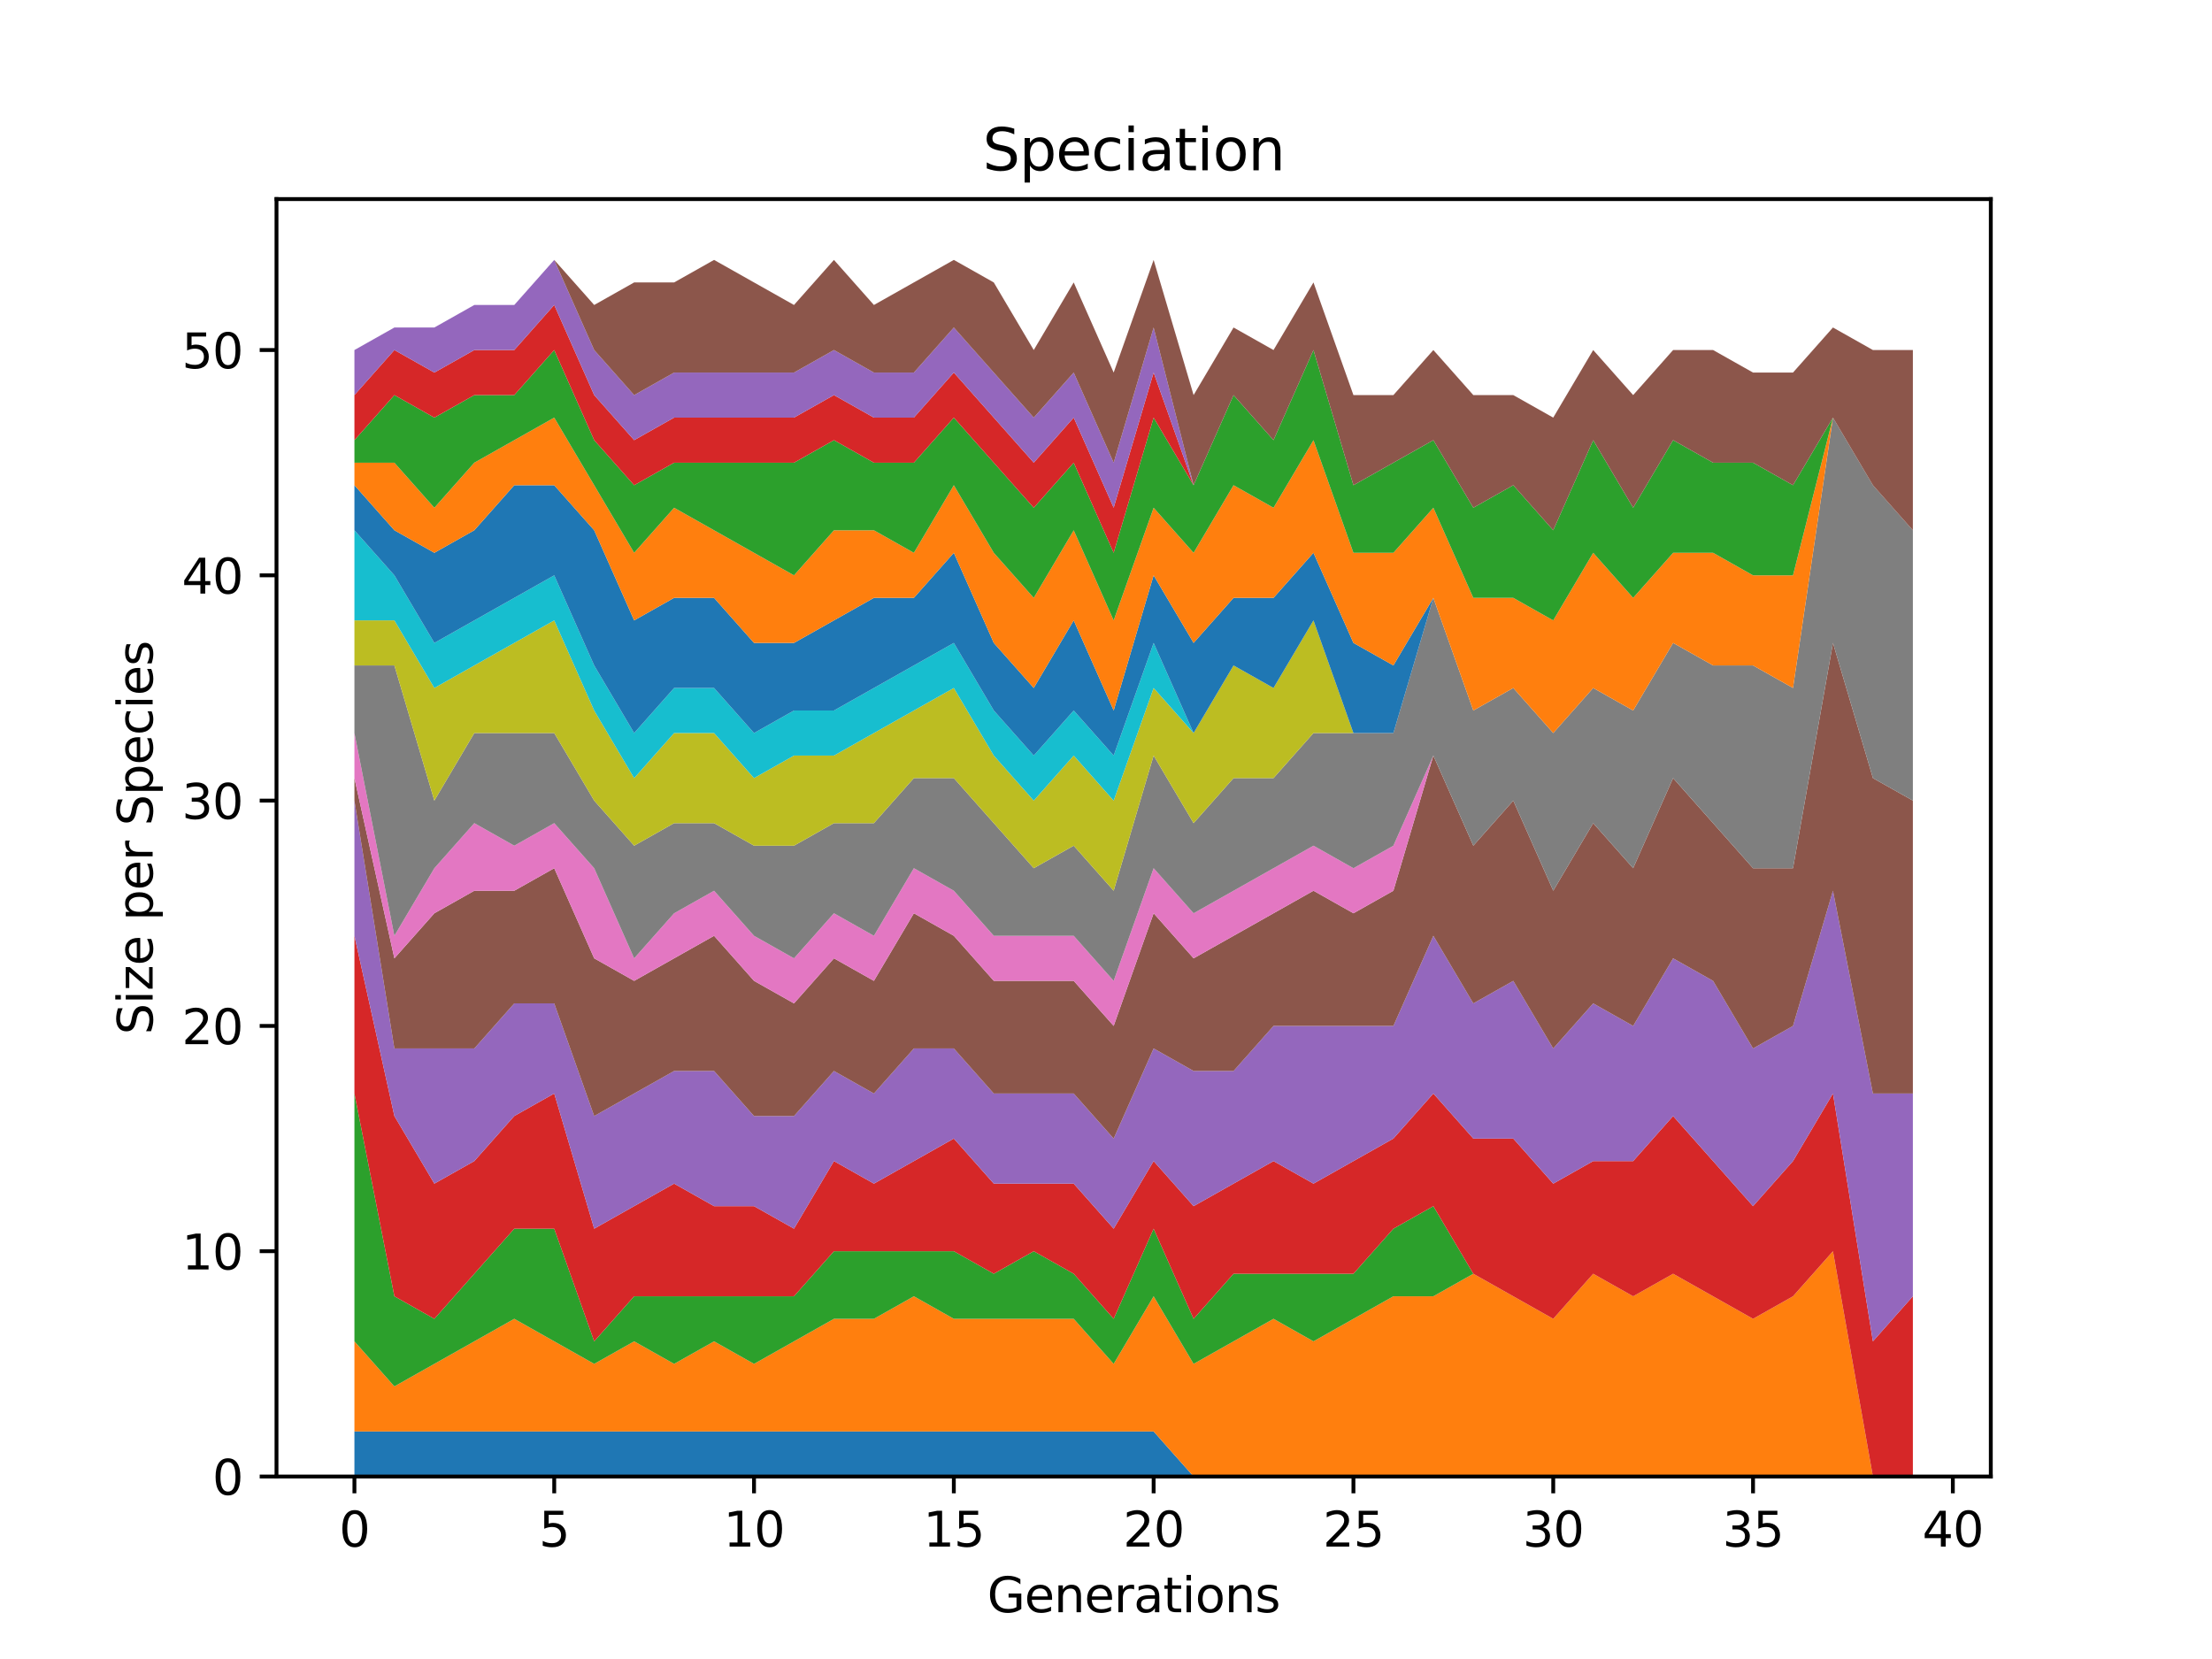 <?xml version="1.0" encoding="utf-8" standalone="no"?>
<!DOCTYPE svg PUBLIC "-//W3C//DTD SVG 1.1//EN"
  "http://www.w3.org/Graphics/SVG/1.1/DTD/svg11.dtd">
<svg xmlns:xlink="http://www.w3.org/1999/xlink" width="460.8pt" height="345.6pt" viewBox="0 0 460.8 345.6" xmlns="http://www.w3.org/2000/svg" version="1.1">
 <defs>
  <style type="text/css">*{stroke-linejoin: round; stroke-linecap: butt}</style>
 </defs>
 <g id="figure_1">
  <g id="patch_1">
   <path d="M 0 345.6 
L 460.8 345.6 
L 460.8 0 
L 0 0 
z
" style="fill: #ffffff"/>
  </g>
  <g id="axes_1">
   <g id="patch_2">
    <path d="M 57.6 307.584 
L 414.72 307.584 
L 414.72 41.472 
L 57.6 41.472 
z
" style="fill: #ffffff"/>
   </g>
   <g id="PolyCollection_1">
    <path d="M 73.833 298.197 
L 73.833 307.584 
L 82.157 307.584 
L 90.482 307.584 
L 98.806 307.584 
L 107.131 307.584 
L 115.455 307.584 
L 123.78 307.584 
L 132.104 307.584 
L 140.429 307.584 
L 148.753 307.584 
L 157.077 307.584 
L 165.402 307.584 
L 173.726 307.584 
L 182.051 307.584 
L 190.375 307.584 
L 198.7 307.584 
L 207.024 307.584 
L 215.349 307.584 
L 223.673 307.584 
L 231.998 307.584 
L 240.322 307.584 
L 248.647 307.584 
L 256.971 307.584 
L 265.296 307.584 
L 273.62 307.584 
L 281.945 307.584 
L 290.269 307.584 
L 298.594 307.584 
L 306.918 307.584 
L 315.243 307.584 
L 323.567 307.584 
L 331.891 307.584 
L 340.216 307.584 
L 348.54 307.584 
L 356.865 307.584 
L 365.189 307.584 
L 373.514 307.584 
L 381.838 307.584 
L 390.163 307.584 
L 398.487 307.584 
L 398.487 307.584 
L 398.487 307.584 
L 390.163 307.584 
L 381.838 307.584 
L 373.514 307.584 
L 365.189 307.584 
L 356.865 307.584 
L 348.54 307.584 
L 340.216 307.584 
L 331.891 307.584 
L 323.567 307.584 
L 315.243 307.584 
L 306.918 307.584 
L 298.594 307.584 
L 290.269 307.584 
L 281.945 307.584 
L 273.62 307.584 
L 265.296 307.584 
L 256.971 307.584 
L 248.647 307.584 
L 240.322 298.197 
L 231.998 298.197 
L 223.673 298.197 
L 215.349 298.197 
L 207.024 298.197 
L 198.7 298.197 
L 190.375 298.197 
L 182.051 298.197 
L 173.726 298.197 
L 165.402 298.197 
L 157.077 298.197 
L 148.753 298.197 
L 140.429 298.197 
L 132.104 298.197 
L 123.78 298.197 
L 115.455 298.197 
L 107.131 298.197 
L 98.806 298.197 
L 90.482 298.197 
L 82.157 298.197 
L 73.833 298.197 
z
" clip-path="url(#p576d9381ad)" style="fill: #1f77b4"/>
   </g>
   <g id="PolyCollection_2">
    <path d="M 73.833 279.424 
L 73.833 298.197 
L 82.157 298.197 
L 90.482 298.197 
L 98.806 298.197 
L 107.131 298.197 
L 115.455 298.197 
L 123.78 298.197 
L 132.104 298.197 
L 140.429 298.197 
L 148.753 298.197 
L 157.077 298.197 
L 165.402 298.197 
L 173.726 298.197 
L 182.051 298.197 
L 190.375 298.197 
L 198.7 298.197 
L 207.024 298.197 
L 215.349 298.197 
L 223.673 298.197 
L 231.998 298.197 
L 240.322 298.197 
L 248.647 307.584 
L 256.971 307.584 
L 265.296 307.584 
L 273.62 307.584 
L 281.945 307.584 
L 290.269 307.584 
L 298.594 307.584 
L 306.918 307.584 
L 315.243 307.584 
L 323.567 307.584 
L 331.891 307.584 
L 340.216 307.584 
L 348.54 307.584 
L 356.865 307.584 
L 365.189 307.584 
L 373.514 307.584 
L 381.838 307.584 
L 390.163 307.584 
L 398.487 307.584 
L 398.487 307.584 
L 398.487 307.584 
L 390.163 307.584 
L 381.838 260.651 
L 373.514 270.037 
L 365.189 274.731 
L 356.865 270.037 
L 348.54 265.344 
L 340.216 270.037 
L 331.891 265.344 
L 323.567 274.731 
L 315.243 270.037 
L 306.918 265.344 
L 298.594 270.037 
L 290.269 270.037 
L 281.945 274.731 
L 273.62 279.424 
L 265.296 274.731 
L 256.971 279.424 
L 248.647 284.117 
L 240.322 270.037 
L 231.998 284.117 
L 223.673 274.731 
L 215.349 274.731 
L 207.024 274.731 
L 198.7 274.731 
L 190.375 270.037 
L 182.051 274.731 
L 173.726 274.731 
L 165.402 279.424 
L 157.077 284.117 
L 148.753 279.424 
L 140.429 284.117 
L 132.104 279.424 
L 123.78 284.117 
L 115.455 279.424 
L 107.131 274.731 
L 98.806 279.424 
L 90.482 284.117 
L 82.157 288.811 
L 73.833 279.424 
z
" clip-path="url(#p576d9381ad)" style="fill: #ff7f0e"/>
   </g>
   <g id="PolyCollection_3">
    <path d="M 73.833 227.797 
L 73.833 279.424 
L 82.157 288.811 
L 90.482 284.117 
L 98.806 279.424 
L 107.131 274.731 
L 115.455 279.424 
L 123.78 284.117 
L 132.104 279.424 
L 140.429 284.117 
L 148.753 279.424 
L 157.077 284.117 
L 165.402 279.424 
L 173.726 274.731 
L 182.051 274.731 
L 190.375 270.037 
L 198.7 274.731 
L 207.024 274.731 
L 215.349 274.731 
L 223.673 274.731 
L 231.998 284.117 
L 240.322 270.037 
L 248.647 284.117 
L 256.971 279.424 
L 265.296 274.731 
L 273.62 279.424 
L 281.945 274.731 
L 290.269 270.037 
L 298.594 270.037 
L 306.918 265.344 
L 315.243 270.037 
L 323.567 274.731 
L 331.891 265.344 
L 340.216 270.037 
L 348.54 265.344 
L 356.865 270.037 
L 365.189 274.731 
L 373.514 270.037 
L 381.838 260.651 
L 390.163 307.584 
L 398.487 307.584 
L 398.487 307.584 
L 398.487 307.584 
L 390.163 307.584 
L 381.838 260.651 
L 373.514 270.037 
L 365.189 274.731 
L 356.865 270.037 
L 348.54 265.344 
L 340.216 270.037 
L 331.891 265.344 
L 323.567 274.731 
L 315.243 270.037 
L 306.918 265.344 
L 298.594 251.264 
L 290.269 255.957 
L 281.945 265.344 
L 273.62 265.344 
L 265.296 265.344 
L 256.971 265.344 
L 248.647 274.731 
L 240.322 255.957 
L 231.998 274.731 
L 223.673 265.344 
L 215.349 260.651 
L 207.024 265.344 
L 198.7 260.651 
L 190.375 260.651 
L 182.051 260.651 
L 173.726 260.651 
L 165.402 270.037 
L 157.077 270.037 
L 148.753 270.037 
L 140.429 270.037 
L 132.104 270.037 
L 123.78 279.424 
L 115.455 255.957 
L 107.131 255.957 
L 98.806 265.344 
L 90.482 274.731 
L 82.157 270.037 
L 73.833 227.797 
z
" clip-path="url(#p576d9381ad)" style="fill: #2ca02c"/>
   </g>
   <g id="PolyCollection_4">
    <path d="M 73.833 194.944 
L 73.833 227.797 
L 82.157 270.037 
L 90.482 274.731 
L 98.806 265.344 
L 107.131 255.957 
L 115.455 255.957 
L 123.78 279.424 
L 132.104 270.037 
L 140.429 270.037 
L 148.753 270.037 
L 157.077 270.037 
L 165.402 270.037 
L 173.726 260.651 
L 182.051 260.651 
L 190.375 260.651 
L 198.7 260.651 
L 207.024 265.344 
L 215.349 260.651 
L 223.673 265.344 
L 231.998 274.731 
L 240.322 255.957 
L 248.647 274.731 
L 256.971 265.344 
L 265.296 265.344 
L 273.62 265.344 
L 281.945 265.344 
L 290.269 255.957 
L 298.594 251.264 
L 306.918 265.344 
L 315.243 270.037 
L 323.567 274.731 
L 331.891 265.344 
L 340.216 270.037 
L 348.54 265.344 
L 356.865 270.037 
L 365.189 274.731 
L 373.514 270.037 
L 381.838 260.651 
L 390.163 307.584 
L 398.487 307.584 
L 398.487 270.037 
L 398.487 270.037 
L 390.163 279.424 
L 381.838 227.797 
L 373.514 241.877 
L 365.189 251.264 
L 356.865 241.877 
L 348.54 232.491 
L 340.216 241.877 
L 331.891 241.877 
L 323.567 246.571 
L 315.243 237.184 
L 306.918 237.184 
L 298.594 227.797 
L 290.269 237.184 
L 281.945 241.877 
L 273.62 246.571 
L 265.296 241.877 
L 256.971 246.571 
L 248.647 251.264 
L 240.322 241.877 
L 231.998 255.957 
L 223.673 246.571 
L 215.349 246.571 
L 207.024 246.571 
L 198.7 237.184 
L 190.375 241.877 
L 182.051 246.571 
L 173.726 241.877 
L 165.402 255.957 
L 157.077 251.264 
L 148.753 251.264 
L 140.429 246.571 
L 132.104 251.264 
L 123.78 255.957 
L 115.455 227.797 
L 107.131 232.491 
L 98.806 241.877 
L 90.482 246.571 
L 82.157 232.491 
L 73.833 194.944 
z
" clip-path="url(#p576d9381ad)" style="fill: #d62728"/>
   </g>
   <g id="PolyCollection_5">
    <path d="M 73.833 166.784 
L 73.833 194.944 
L 82.157 232.491 
L 90.482 246.571 
L 98.806 241.877 
L 107.131 232.491 
L 115.455 227.797 
L 123.78 255.957 
L 132.104 251.264 
L 140.429 246.571 
L 148.753 251.264 
L 157.077 251.264 
L 165.402 255.957 
L 173.726 241.877 
L 182.051 246.571 
L 190.375 241.877 
L 198.7 237.184 
L 207.024 246.571 
L 215.349 246.571 
L 223.673 246.571 
L 231.998 255.957 
L 240.322 241.877 
L 248.647 251.264 
L 256.971 246.571 
L 265.296 241.877 
L 273.62 246.571 
L 281.945 241.877 
L 290.269 237.184 
L 298.594 227.797 
L 306.918 237.184 
L 315.243 237.184 
L 323.567 246.571 
L 331.891 241.877 
L 340.216 241.877 
L 348.54 232.491 
L 356.865 241.877 
L 365.189 251.264 
L 373.514 241.877 
L 381.838 227.797 
L 390.163 279.424 
L 398.487 270.037 
L 398.487 227.797 
L 398.487 227.797 
L 390.163 227.797 
L 381.838 185.557 
L 373.514 213.717 
L 365.189 218.411 
L 356.865 204.331 
L 348.54 199.637 
L 340.216 213.717 
L 331.891 209.024 
L 323.567 218.411 
L 315.243 204.331 
L 306.918 209.024 
L 298.594 194.944 
L 290.269 213.717 
L 281.945 213.717 
L 273.62 213.717 
L 265.296 213.717 
L 256.971 223.104 
L 248.647 223.104 
L 240.322 218.411 
L 231.998 237.184 
L 223.673 227.797 
L 215.349 227.797 
L 207.024 227.797 
L 198.7 218.411 
L 190.375 218.411 
L 182.051 227.797 
L 173.726 223.104 
L 165.402 232.491 
L 157.077 232.491 
L 148.753 223.104 
L 140.429 223.104 
L 132.104 227.797 
L 123.78 232.491 
L 115.455 209.024 
L 107.131 209.024 
L 98.806 218.411 
L 90.482 218.411 
L 82.157 218.411 
L 73.833 166.784 
z
" clip-path="url(#p576d9381ad)" style="fill: #9467bd"/>
   </g>
   <g id="PolyCollection_6">
    <path d="M 73.833 162.091 
L 73.833 166.784 
L 82.157 218.411 
L 90.482 218.411 
L 98.806 218.411 
L 107.131 209.024 
L 115.455 209.024 
L 123.78 232.491 
L 132.104 227.797 
L 140.429 223.104 
L 148.753 223.104 
L 157.077 232.491 
L 165.402 232.491 
L 173.726 223.104 
L 182.051 227.797 
L 190.375 218.411 
L 198.7 218.411 
L 207.024 227.797 
L 215.349 227.797 
L 223.673 227.797 
L 231.998 237.184 
L 240.322 218.411 
L 248.647 223.104 
L 256.971 223.104 
L 265.296 213.717 
L 273.62 213.717 
L 281.945 213.717 
L 290.269 213.717 
L 298.594 194.944 
L 306.918 209.024 
L 315.243 204.331 
L 323.567 218.411 
L 331.891 209.024 
L 340.216 213.717 
L 348.54 199.637 
L 356.865 204.331 
L 365.189 218.411 
L 373.514 213.717 
L 381.838 185.557 
L 390.163 227.797 
L 398.487 227.797 
L 398.487 166.784 
L 398.487 166.784 
L 390.163 162.091 
L 381.838 133.931 
L 373.514 180.864 
L 365.189 180.864 
L 356.865 171.477 
L 348.54 162.091 
L 340.216 180.864 
L 331.891 171.477 
L 323.567 185.557 
L 315.243 166.784 
L 306.918 176.171 
L 298.594 157.397 
L 290.269 185.557 
L 281.945 190.251 
L 273.62 185.557 
L 265.296 190.251 
L 256.971 194.944 
L 248.647 199.637 
L 240.322 190.251 
L 231.998 213.717 
L 223.673 204.331 
L 215.349 204.331 
L 207.024 204.331 
L 198.7 194.944 
L 190.375 190.251 
L 182.051 204.331 
L 173.726 199.637 
L 165.402 209.024 
L 157.077 204.331 
L 148.753 194.944 
L 140.429 199.637 
L 132.104 204.331 
L 123.78 199.637 
L 115.455 180.864 
L 107.131 185.557 
L 98.806 185.557 
L 90.482 190.251 
L 82.157 199.637 
L 73.833 162.091 
z
" clip-path="url(#p576d9381ad)" style="fill: #8c564b"/>
   </g>
   <g id="PolyCollection_7">
    <path d="M 73.833 152.704 
L 73.833 162.091 
L 82.157 199.637 
L 90.482 190.251 
L 98.806 185.557 
L 107.131 185.557 
L 115.455 180.864 
L 123.78 199.637 
L 132.104 204.331 
L 140.429 199.637 
L 148.753 194.944 
L 157.077 204.331 
L 165.402 209.024 
L 173.726 199.637 
L 182.051 204.331 
L 190.375 190.251 
L 198.7 194.944 
L 207.024 204.331 
L 215.349 204.331 
L 223.673 204.331 
L 231.998 213.717 
L 240.322 190.251 
L 248.647 199.637 
L 256.971 194.944 
L 265.296 190.251 
L 273.62 185.557 
L 281.945 190.251 
L 290.269 185.557 
L 298.594 157.397 
L 306.918 176.171 
L 315.243 166.784 
L 323.567 185.557 
L 331.891 171.477 
L 340.216 180.864 
L 348.54 162.091 
L 356.865 171.477 
L 365.189 180.864 
L 373.514 180.864 
L 381.838 133.931 
L 390.163 162.091 
L 398.487 166.784 
L 398.487 166.784 
L 398.487 166.784 
L 390.163 162.091 
L 381.838 133.931 
L 373.514 180.864 
L 365.189 180.864 
L 356.865 171.477 
L 348.54 162.091 
L 340.216 180.864 
L 331.891 171.477 
L 323.567 185.557 
L 315.243 166.784 
L 306.918 176.171 
L 298.594 157.397 
L 290.269 176.171 
L 281.945 180.864 
L 273.62 176.171 
L 265.296 180.864 
L 256.971 185.557 
L 248.647 190.251 
L 240.322 180.864 
L 231.998 204.331 
L 223.673 194.944 
L 215.349 194.944 
L 207.024 194.944 
L 198.7 185.557 
L 190.375 180.864 
L 182.051 194.944 
L 173.726 190.251 
L 165.402 199.637 
L 157.077 194.944 
L 148.753 185.557 
L 140.429 190.251 
L 132.104 199.637 
L 123.78 180.864 
L 115.455 171.477 
L 107.131 176.171 
L 98.806 171.477 
L 90.482 180.864 
L 82.157 194.944 
L 73.833 152.704 
z
" clip-path="url(#p576d9381ad)" style="fill: #e377c2"/>
   </g>
   <g id="PolyCollection_8">
    <path d="M 73.833 138.624 
L 73.833 152.704 
L 82.157 194.944 
L 90.482 180.864 
L 98.806 171.477 
L 107.131 176.171 
L 115.455 171.477 
L 123.78 180.864 
L 132.104 199.637 
L 140.429 190.251 
L 148.753 185.557 
L 157.077 194.944 
L 165.402 199.637 
L 173.726 190.251 
L 182.051 194.944 
L 190.375 180.864 
L 198.7 185.557 
L 207.024 194.944 
L 215.349 194.944 
L 223.673 194.944 
L 231.998 204.331 
L 240.322 180.864 
L 248.647 190.251 
L 256.971 185.557 
L 265.296 180.864 
L 273.62 176.171 
L 281.945 180.864 
L 290.269 176.171 
L 298.594 157.397 
L 306.918 176.171 
L 315.243 166.784 
L 323.567 185.557 
L 331.891 171.477 
L 340.216 180.864 
L 348.54 162.091 
L 356.865 171.477 
L 365.189 180.864 
L 373.514 180.864 
L 381.838 133.931 
L 390.163 162.091 
L 398.487 166.784 
L 398.487 110.464 
L 398.487 110.464 
L 390.163 101.077 
L 381.838 86.997 
L 373.514 143.317 
L 365.189 138.624 
L 356.865 138.624 
L 348.54 133.931 
L 340.216 148.011 
L 331.891 143.317 
L 323.567 152.704 
L 315.243 143.317 
L 306.918 148.011 
L 298.594 124.544 
L 290.269 152.704 
L 281.945 152.704 
L 273.62 152.704 
L 265.296 162.091 
L 256.971 162.091 
L 248.647 171.477 
L 240.322 157.397 
L 231.998 185.557 
L 223.673 176.171 
L 215.349 180.864 
L 207.024 171.477 
L 198.7 162.091 
L 190.375 162.091 
L 182.051 171.477 
L 173.726 171.477 
L 165.402 176.171 
L 157.077 176.171 
L 148.753 171.477 
L 140.429 171.477 
L 132.104 176.171 
L 123.78 166.784 
L 115.455 152.704 
L 107.131 152.704 
L 98.806 152.704 
L 90.482 166.784 
L 82.157 138.624 
L 73.833 138.624 
z
" clip-path="url(#p576d9381ad)" style="fill: #7f7f7f"/>
   </g>
   <g id="PolyCollection_9">
    <path d="M 73.833 129.237 
L 73.833 138.624 
L 82.157 138.624 
L 90.482 166.784 
L 98.806 152.704 
L 107.131 152.704 
L 115.455 152.704 
L 123.78 166.784 
L 132.104 176.171 
L 140.429 171.477 
L 148.753 171.477 
L 157.077 176.171 
L 165.402 176.171 
L 173.726 171.477 
L 182.051 171.477 
L 190.375 162.091 
L 198.7 162.091 
L 207.024 171.477 
L 215.349 180.864 
L 223.673 176.171 
L 231.998 185.557 
L 240.322 157.397 
L 248.647 171.477 
L 256.971 162.091 
L 265.296 162.091 
L 273.62 152.704 
L 281.945 152.704 
L 290.269 152.704 
L 298.594 124.544 
L 306.918 148.011 
L 315.243 143.317 
L 323.567 152.704 
L 331.891 143.317 
L 340.216 148.011 
L 348.54 133.931 
L 356.865 138.624 
L 365.189 138.624 
L 373.514 143.317 
L 381.838 86.997 
L 390.163 101.077 
L 398.487 110.464 
L 398.487 110.464 
L 398.487 110.464 
L 390.163 101.077 
L 381.838 86.997 
L 373.514 143.317 
L 365.189 138.624 
L 356.865 138.624 
L 348.54 133.931 
L 340.216 148.011 
L 331.891 143.317 
L 323.567 152.704 
L 315.243 143.317 
L 306.918 148.011 
L 298.594 124.544 
L 290.269 152.704 
L 281.945 152.704 
L 273.62 129.237 
L 265.296 143.317 
L 256.971 138.624 
L 248.647 152.704 
L 240.322 143.317 
L 231.998 166.784 
L 223.673 157.397 
L 215.349 166.784 
L 207.024 157.397 
L 198.7 143.317 
L 190.375 148.011 
L 182.051 152.704 
L 173.726 157.397 
L 165.402 157.397 
L 157.077 162.091 
L 148.753 152.704 
L 140.429 152.704 
L 132.104 162.091 
L 123.78 148.011 
L 115.455 129.237 
L 107.131 133.931 
L 98.806 138.624 
L 90.482 143.317 
L 82.157 129.237 
L 73.833 129.237 
z
" clip-path="url(#p576d9381ad)" style="fill: #bcbd22"/>
   </g>
   <g id="PolyCollection_10">
    <path d="M 73.833 110.464 
L 73.833 129.237 
L 82.157 129.237 
L 90.482 143.317 
L 98.806 138.624 
L 107.131 133.931 
L 115.455 129.237 
L 123.78 148.011 
L 132.104 162.091 
L 140.429 152.704 
L 148.753 152.704 
L 157.077 162.091 
L 165.402 157.397 
L 173.726 157.397 
L 182.051 152.704 
L 190.375 148.011 
L 198.7 143.317 
L 207.024 157.397 
L 215.349 166.784 
L 223.673 157.397 
L 231.998 166.784 
L 240.322 143.317 
L 248.647 152.704 
L 256.971 138.624 
L 265.296 143.317 
L 273.62 129.237 
L 281.945 152.704 
L 290.269 152.704 
L 298.594 124.544 
L 306.918 148.011 
L 315.243 143.317 
L 323.567 152.704 
L 331.891 143.317 
L 340.216 148.011 
L 348.54 133.931 
L 356.865 138.624 
L 365.189 138.624 
L 373.514 143.317 
L 381.838 86.997 
L 390.163 101.077 
L 398.487 110.464 
L 398.487 110.464 
L 398.487 110.464 
L 390.163 101.077 
L 381.838 86.997 
L 373.514 143.317 
L 365.189 138.624 
L 356.865 138.624 
L 348.54 133.931 
L 340.216 148.011 
L 331.891 143.317 
L 323.567 152.704 
L 315.243 143.317 
L 306.918 148.011 
L 298.594 124.544 
L 290.269 152.704 
L 281.945 152.704 
L 273.62 129.237 
L 265.296 143.317 
L 256.971 138.624 
L 248.647 152.704 
L 240.322 133.931 
L 231.998 157.397 
L 223.673 148.011 
L 215.349 157.397 
L 207.024 148.011 
L 198.7 133.931 
L 190.375 138.624 
L 182.051 143.317 
L 173.726 148.011 
L 165.402 148.011 
L 157.077 152.704 
L 148.753 143.317 
L 140.429 143.317 
L 132.104 152.704 
L 123.78 138.624 
L 115.455 119.851 
L 107.131 124.544 
L 98.806 129.237 
L 90.482 133.931 
L 82.157 119.851 
L 73.833 110.464 
z
" clip-path="url(#p576d9381ad)" style="fill: #17becf"/>
   </g>
   <g id="PolyCollection_11">
    <path d="M 73.833 101.077 
L 73.833 110.464 
L 82.157 119.851 
L 90.482 133.931 
L 98.806 129.237 
L 107.131 124.544 
L 115.455 119.851 
L 123.78 138.624 
L 132.104 152.704 
L 140.429 143.317 
L 148.753 143.317 
L 157.077 152.704 
L 165.402 148.011 
L 173.726 148.011 
L 182.051 143.317 
L 190.375 138.624 
L 198.7 133.931 
L 207.024 148.011 
L 215.349 157.397 
L 223.673 148.011 
L 231.998 157.397 
L 240.322 133.931 
L 248.647 152.704 
L 256.971 138.624 
L 265.296 143.317 
L 273.62 129.237 
L 281.945 152.704 
L 290.269 152.704 
L 298.594 124.544 
L 306.918 148.011 
L 315.243 143.317 
L 323.567 152.704 
L 331.891 143.317 
L 340.216 148.011 
L 348.54 133.931 
L 356.865 138.624 
L 365.189 138.624 
L 373.514 143.317 
L 381.838 86.997 
L 390.163 101.077 
L 398.487 110.464 
L 398.487 110.464 
L 398.487 110.464 
L 390.163 101.077 
L 381.838 86.997 
L 373.514 143.317 
L 365.189 138.624 
L 356.865 138.624 
L 348.54 133.931 
L 340.216 148.011 
L 331.891 143.317 
L 323.567 152.704 
L 315.243 143.317 
L 306.918 148.011 
L 298.594 124.544 
L 290.269 138.624 
L 281.945 133.931 
L 273.62 115.157 
L 265.296 124.544 
L 256.971 124.544 
L 248.647 133.931 
L 240.322 119.851 
L 231.998 148.011 
L 223.673 129.237 
L 215.349 143.317 
L 207.024 133.931 
L 198.7 115.157 
L 190.375 124.544 
L 182.051 124.544 
L 173.726 129.237 
L 165.402 133.931 
L 157.077 133.931 
L 148.753 124.544 
L 140.429 124.544 
L 132.104 129.237 
L 123.78 110.464 
L 115.455 101.077 
L 107.131 101.077 
L 98.806 110.464 
L 90.482 115.157 
L 82.157 110.464 
L 73.833 101.077 
z
" clip-path="url(#p576d9381ad)" style="fill: #1f77b4"/>
   </g>
   <g id="PolyCollection_12">
    <path d="M 73.833 96.384 
L 73.833 101.077 
L 82.157 110.464 
L 90.482 115.157 
L 98.806 110.464 
L 107.131 101.077 
L 115.455 101.077 
L 123.78 110.464 
L 132.104 129.237 
L 140.429 124.544 
L 148.753 124.544 
L 157.077 133.931 
L 165.402 133.931 
L 173.726 129.237 
L 182.051 124.544 
L 190.375 124.544 
L 198.7 115.157 
L 207.024 133.931 
L 215.349 143.317 
L 223.673 129.237 
L 231.998 148.011 
L 240.322 119.851 
L 248.647 133.931 
L 256.971 124.544 
L 265.296 124.544 
L 273.62 115.157 
L 281.945 133.931 
L 290.269 138.624 
L 298.594 124.544 
L 306.918 148.011 
L 315.243 143.317 
L 323.567 152.704 
L 331.891 143.317 
L 340.216 148.011 
L 348.54 133.931 
L 356.865 138.624 
L 365.189 138.624 
L 373.514 143.317 
L 381.838 86.997 
L 390.163 101.077 
L 398.487 110.464 
L 398.487 110.464 
L 398.487 110.464 
L 390.163 101.077 
L 381.838 86.997 
L 373.514 119.851 
L 365.189 119.851 
L 356.865 115.157 
L 348.54 115.157 
L 340.216 124.544 
L 331.891 115.157 
L 323.567 129.237 
L 315.243 124.544 
L 306.918 124.544 
L 298.594 105.771 
L 290.269 115.157 
L 281.945 115.157 
L 273.62 91.691 
L 265.296 105.771 
L 256.971 101.077 
L 248.647 115.157 
L 240.322 105.771 
L 231.998 129.237 
L 223.673 110.464 
L 215.349 124.544 
L 207.024 115.157 
L 198.7 101.077 
L 190.375 115.157 
L 182.051 110.464 
L 173.726 110.464 
L 165.402 119.851 
L 157.077 115.157 
L 148.753 110.464 
L 140.429 105.771 
L 132.104 115.157 
L 123.78 101.077 
L 115.455 86.997 
L 107.131 91.691 
L 98.806 96.384 
L 90.482 105.771 
L 82.157 96.384 
L 73.833 96.384 
z
" clip-path="url(#p576d9381ad)" style="fill: #ff7f0e"/>
   </g>
   <g id="PolyCollection_13">
    <path d="M 73.833 91.691 
L 73.833 96.384 
L 82.157 96.384 
L 90.482 105.771 
L 98.806 96.384 
L 107.131 91.691 
L 115.455 86.997 
L 123.78 101.077 
L 132.104 115.157 
L 140.429 105.771 
L 148.753 110.464 
L 157.077 115.157 
L 165.402 119.851 
L 173.726 110.464 
L 182.051 110.464 
L 190.375 115.157 
L 198.7 101.077 
L 207.024 115.157 
L 215.349 124.544 
L 223.673 110.464 
L 231.998 129.237 
L 240.322 105.771 
L 248.647 115.157 
L 256.971 101.077 
L 265.296 105.771 
L 273.62 91.691 
L 281.945 115.157 
L 290.269 115.157 
L 298.594 105.771 
L 306.918 124.544 
L 315.243 124.544 
L 323.567 129.237 
L 331.891 115.157 
L 340.216 124.544 
L 348.54 115.157 
L 356.865 115.157 
L 365.189 119.851 
L 373.514 119.851 
L 381.838 86.997 
L 390.163 101.077 
L 398.487 110.464 
L 398.487 110.464 
L 398.487 110.464 
L 390.163 101.077 
L 381.838 86.997 
L 373.514 101.077 
L 365.189 96.384 
L 356.865 96.384 
L 348.54 91.691 
L 340.216 105.771 
L 331.891 91.691 
L 323.567 110.464 
L 315.243 101.077 
L 306.918 105.771 
L 298.594 91.691 
L 290.269 96.384 
L 281.945 101.077 
L 273.62 72.917 
L 265.296 91.691 
L 256.971 82.304 
L 248.647 101.077 
L 240.322 86.997 
L 231.998 115.157 
L 223.673 96.384 
L 215.349 105.771 
L 207.024 96.384 
L 198.7 86.997 
L 190.375 96.384 
L 182.051 96.384 
L 173.726 91.691 
L 165.402 96.384 
L 157.077 96.384 
L 148.753 96.384 
L 140.429 96.384 
L 132.104 101.077 
L 123.78 91.691 
L 115.455 72.917 
L 107.131 82.304 
L 98.806 82.304 
L 90.482 86.997 
L 82.157 82.304 
L 73.833 91.691 
z
" clip-path="url(#p576d9381ad)" style="fill: #2ca02c"/>
   </g>
   <g id="PolyCollection_14">
    <path d="M 73.833 82.304 
L 73.833 91.691 
L 82.157 82.304 
L 90.482 86.997 
L 98.806 82.304 
L 107.131 82.304 
L 115.455 72.917 
L 123.78 91.691 
L 132.104 101.077 
L 140.429 96.384 
L 148.753 96.384 
L 157.077 96.384 
L 165.402 96.384 
L 173.726 91.691 
L 182.051 96.384 
L 190.375 96.384 
L 198.7 86.997 
L 207.024 96.384 
L 215.349 105.771 
L 223.673 96.384 
L 231.998 115.157 
L 240.322 86.997 
L 248.647 101.077 
L 256.971 82.304 
L 265.296 91.691 
L 273.62 72.917 
L 281.945 101.077 
L 290.269 96.384 
L 298.594 91.691 
L 306.918 105.771 
L 315.243 101.077 
L 323.567 110.464 
L 331.891 91.691 
L 340.216 105.771 
L 348.54 91.691 
L 356.865 96.384 
L 365.189 96.384 
L 373.514 101.077 
L 381.838 86.997 
L 390.163 101.077 
L 398.487 110.464 
L 398.487 110.464 
L 398.487 110.464 
L 390.163 101.077 
L 381.838 86.997 
L 373.514 101.077 
L 365.189 96.384 
L 356.865 96.384 
L 348.54 91.691 
L 340.216 105.771 
L 331.891 91.691 
L 323.567 110.464 
L 315.243 101.077 
L 306.918 105.771 
L 298.594 91.691 
L 290.269 96.384 
L 281.945 101.077 
L 273.62 72.917 
L 265.296 91.691 
L 256.971 82.304 
L 248.647 101.077 
L 240.322 77.611 
L 231.998 105.771 
L 223.673 86.997 
L 215.349 96.384 
L 207.024 86.997 
L 198.7 77.611 
L 190.375 86.997 
L 182.051 86.997 
L 173.726 82.304 
L 165.402 86.997 
L 157.077 86.997 
L 148.753 86.997 
L 140.429 86.997 
L 132.104 91.691 
L 123.78 82.304 
L 115.455 63.531 
L 107.131 72.917 
L 98.806 72.917 
L 90.482 77.611 
L 82.157 72.917 
L 73.833 82.304 
z
" clip-path="url(#p576d9381ad)" style="fill: #d62728"/>
   </g>
   <g id="PolyCollection_15">
    <path d="M 73.833 72.917 
L 73.833 82.304 
L 82.157 72.917 
L 90.482 77.611 
L 98.806 72.917 
L 107.131 72.917 
L 115.455 63.531 
L 123.78 82.304 
L 132.104 91.691 
L 140.429 86.997 
L 148.753 86.997 
L 157.077 86.997 
L 165.402 86.997 
L 173.726 82.304 
L 182.051 86.997 
L 190.375 86.997 
L 198.7 77.611 
L 207.024 86.997 
L 215.349 96.384 
L 223.673 86.997 
L 231.998 105.771 
L 240.322 77.611 
L 248.647 101.077 
L 256.971 82.304 
L 265.296 91.691 
L 273.62 72.917 
L 281.945 101.077 
L 290.269 96.384 
L 298.594 91.691 
L 306.918 105.771 
L 315.243 101.077 
L 323.567 110.464 
L 331.891 91.691 
L 340.216 105.771 
L 348.54 91.691 
L 356.865 96.384 
L 365.189 96.384 
L 373.514 101.077 
L 381.838 86.997 
L 390.163 101.077 
L 398.487 110.464 
L 398.487 110.464 
L 398.487 110.464 
L 390.163 101.077 
L 381.838 86.997 
L 373.514 101.077 
L 365.189 96.384 
L 356.865 96.384 
L 348.54 91.691 
L 340.216 105.771 
L 331.891 91.691 
L 323.567 110.464 
L 315.243 101.077 
L 306.918 105.771 
L 298.594 91.691 
L 290.269 96.384 
L 281.945 101.077 
L 273.62 72.917 
L 265.296 91.691 
L 256.971 82.304 
L 248.647 101.077 
L 240.322 68.224 
L 231.998 96.384 
L 223.673 77.611 
L 215.349 86.997 
L 207.024 77.611 
L 198.7 68.224 
L 190.375 77.611 
L 182.051 77.611 
L 173.726 72.917 
L 165.402 77.611 
L 157.077 77.611 
L 148.753 77.611 
L 140.429 77.611 
L 132.104 82.304 
L 123.78 72.917 
L 115.455 54.144 
L 107.131 63.531 
L 98.806 63.531 
L 90.482 68.224 
L 82.157 68.224 
L 73.833 72.917 
z
" clip-path="url(#p576d9381ad)" style="fill: #9467bd"/>
   </g>
   <g id="PolyCollection_16">
    <path d="M 73.833 72.917 
L 73.833 72.917 
L 82.157 68.224 
L 90.482 68.224 
L 98.806 63.531 
L 107.131 63.531 
L 115.455 54.144 
L 123.78 72.917 
L 132.104 82.304 
L 140.429 77.611 
L 148.753 77.611 
L 157.077 77.611 
L 165.402 77.611 
L 173.726 72.917 
L 182.051 77.611 
L 190.375 77.611 
L 198.7 68.224 
L 207.024 77.611 
L 215.349 86.997 
L 223.673 77.611 
L 231.998 96.384 
L 240.322 68.224 
L 248.647 101.077 
L 256.971 82.304 
L 265.296 91.691 
L 273.62 72.917 
L 281.945 101.077 
L 290.269 96.384 
L 298.594 91.691 
L 306.918 105.771 
L 315.243 101.077 
L 323.567 110.464 
L 331.891 91.691 
L 340.216 105.771 
L 348.54 91.691 
L 356.865 96.384 
L 365.189 96.384 
L 373.514 101.077 
L 381.838 86.997 
L 390.163 101.077 
L 398.487 110.464 
L 398.487 72.917 
L 398.487 72.917 
L 390.163 72.917 
L 381.838 68.224 
L 373.514 77.611 
L 365.189 77.611 
L 356.865 72.917 
L 348.54 72.917 
L 340.216 82.304 
L 331.891 72.917 
L 323.567 86.997 
L 315.243 82.304 
L 306.918 82.304 
L 298.594 72.917 
L 290.269 82.304 
L 281.945 82.304 
L 273.62 58.837 
L 265.296 72.917 
L 256.971 68.224 
L 248.647 82.304 
L 240.322 54.144 
L 231.998 77.611 
L 223.673 58.837 
L 215.349 72.917 
L 207.024 58.837 
L 198.7 54.144 
L 190.375 58.837 
L 182.051 63.531 
L 173.726 54.144 
L 165.402 63.531 
L 157.077 58.837 
L 148.753 54.144 
L 140.429 58.837 
L 132.104 58.837 
L 123.78 63.531 
L 115.455 54.144 
L 107.131 63.531 
L 98.806 63.531 
L 90.482 68.224 
L 82.157 68.224 
L 73.833 72.917 
z
" clip-path="url(#p576d9381ad)" style="fill: #8c564b"/>
   </g>
   <g id="matplotlib.axis_1">
    <g id="xtick_1">
     <g id="line2d_1">
      <defs>
       <path id="m0d3cf152ee" d="M 0 0 
L 0 3.5 
" style="stroke: #000000; stroke-width: 0.8"/>
      </defs>
      <g>
       <use xlink:href="#m0d3cf152ee" x="73.833" y="307.584" style="stroke: #000000; stroke-width: 0.8"/>
      </g>
     </g>
     <g id="text_1">
      <!-- 0 -->
      <g transform="translate(70.651 322.182) scale(0.1 -0.1)">
       <defs>
        <path id="DejaVuSans-30" d="M 2034 4250 
Q 1547 4250 1301 3770 
Q 1056 3291 1056 2328 
Q 1056 1369 1301 889 
Q 1547 409 2034 409 
Q 2525 409 2770 889 
Q 3016 1369 3016 2328 
Q 3016 3291 2770 3770 
Q 2525 4250 2034 4250 
z
M 2034 4750 
Q 2819 4750 3233 4129 
Q 3647 3509 3647 2328 
Q 3647 1150 3233 529 
Q 2819 -91 2034 -91 
Q 1250 -91 836 529 
Q 422 1150 422 2328 
Q 422 3509 836 4129 
Q 1250 4750 2034 4750 
z
" transform="scale(0.016)"/>
       </defs>
       <use xlink:href="#DejaVuSans-30"/>
      </g>
     </g>
    </g>
    <g id="xtick_2">
     <g id="line2d_2">
      <g>
       <use xlink:href="#m0d3cf152ee" x="115.455" y="307.584" style="stroke: #000000; stroke-width: 0.8"/>
      </g>
     </g>
     <g id="text_2">
      <!-- 5 -->
      <g transform="translate(112.274 322.182) scale(0.1 -0.1)">
       <defs>
        <path id="DejaVuSans-35" d="M 691 4666 
L 3169 4666 
L 3169 4134 
L 1269 4134 
L 1269 2991 
Q 1406 3038 1543 3061 
Q 1681 3084 1819 3084 
Q 2600 3084 3056 2656 
Q 3513 2228 3513 1497 
Q 3513 744 3044 326 
Q 2575 -91 1722 -91 
Q 1428 -91 1123 -41 
Q 819 9 494 109 
L 494 744 
Q 775 591 1075 516 
Q 1375 441 1709 441 
Q 2250 441 2565 725 
Q 2881 1009 2881 1497 
Q 2881 1984 2565 2268 
Q 2250 2553 1709 2553 
Q 1456 2553 1204 2497 
Q 953 2441 691 2322 
L 691 4666 
z
" transform="scale(0.016)"/>
       </defs>
       <use xlink:href="#DejaVuSans-35"/>
      </g>
     </g>
    </g>
    <g id="xtick_3">
     <g id="line2d_3">
      <g>
       <use xlink:href="#m0d3cf152ee" x="157.077" y="307.584" style="stroke: #000000; stroke-width: 0.8"/>
      </g>
     </g>
     <g id="text_3">
      <!-- 10 -->
      <g transform="translate(150.715 322.182) scale(0.1 -0.1)">
       <defs>
        <path id="DejaVuSans-31" d="M 794 531 
L 1825 531 
L 1825 4091 
L 703 3866 
L 703 4441 
L 1819 4666 
L 2450 4666 
L 2450 531 
L 3481 531 
L 3481 0 
L 794 0 
L 794 531 
z
" transform="scale(0.016)"/>
       </defs>
       <use xlink:href="#DejaVuSans-31"/>
       <use xlink:href="#DejaVuSans-30" x="63.623"/>
      </g>
     </g>
    </g>
    <g id="xtick_4">
     <g id="line2d_4">
      <g>
       <use xlink:href="#m0d3cf152ee" x="198.7" y="307.584" style="stroke: #000000; stroke-width: 0.8"/>
      </g>
     </g>
     <g id="text_4">
      <!-- 15 -->
      <g transform="translate(192.337 322.182) scale(0.1 -0.1)">
       <use xlink:href="#DejaVuSans-31"/>
       <use xlink:href="#DejaVuSans-35" x="63.623"/>
      </g>
     </g>
    </g>
    <g id="xtick_5">
     <g id="line2d_5">
      <g>
       <use xlink:href="#m0d3cf152ee" x="240.322" y="307.584" style="stroke: #000000; stroke-width: 0.8"/>
      </g>
     </g>
     <g id="text_5">
      <!-- 20 -->
      <g transform="translate(233.96 322.182) scale(0.1 -0.1)">
       <defs>
        <path id="DejaVuSans-32" d="M 1228 531 
L 3431 531 
L 3431 0 
L 469 0 
L 469 531 
Q 828 903 1448 1529 
Q 2069 2156 2228 2338 
Q 2531 2678 2651 2914 
Q 2772 3150 2772 3378 
Q 2772 3750 2511 3984 
Q 2250 4219 1831 4219 
Q 1534 4219 1204 4116 
Q 875 4013 500 3803 
L 500 4441 
Q 881 4594 1212 4672 
Q 1544 4750 1819 4750 
Q 2544 4750 2975 4387 
Q 3406 4025 3406 3419 
Q 3406 3131 3298 2873 
Q 3191 2616 2906 2266 
Q 2828 2175 2409 1742 
Q 1991 1309 1228 531 
z
" transform="scale(0.016)"/>
       </defs>
       <use xlink:href="#DejaVuSans-32"/>
       <use xlink:href="#DejaVuSans-30" x="63.623"/>
      </g>
     </g>
    </g>
    <g id="xtick_6">
     <g id="line2d_6">
      <g>
       <use xlink:href="#m0d3cf152ee" x="281.945" y="307.584" style="stroke: #000000; stroke-width: 0.8"/>
      </g>
     </g>
     <g id="text_6">
      <!-- 25 -->
      <g transform="translate(275.582 322.182) scale(0.1 -0.1)">
       <use xlink:href="#DejaVuSans-32"/>
       <use xlink:href="#DejaVuSans-35" x="63.623"/>
      </g>
     </g>
    </g>
    <g id="xtick_7">
     <g id="line2d_7">
      <g>
       <use xlink:href="#m0d3cf152ee" x="323.567" y="307.584" style="stroke: #000000; stroke-width: 0.8"/>
      </g>
     </g>
     <g id="text_7">
      <!-- 30 -->
      <g transform="translate(317.204 322.182) scale(0.1 -0.1)">
       <defs>
        <path id="DejaVuSans-33" d="M 2597 2516 
Q 3050 2419 3304 2112 
Q 3559 1806 3559 1356 
Q 3559 666 3084 287 
Q 2609 -91 1734 -91 
Q 1441 -91 1130 -33 
Q 819 25 488 141 
L 488 750 
Q 750 597 1062 519 
Q 1375 441 1716 441 
Q 2309 441 2620 675 
Q 2931 909 2931 1356 
Q 2931 1769 2642 2001 
Q 2353 2234 1838 2234 
L 1294 2234 
L 1294 2753 
L 1863 2753 
Q 2328 2753 2575 2939 
Q 2822 3125 2822 3475 
Q 2822 3834 2567 4026 
Q 2313 4219 1838 4219 
Q 1578 4219 1281 4162 
Q 984 4106 628 3988 
L 628 4550 
Q 988 4650 1302 4700 
Q 1616 4750 1894 4750 
Q 2613 4750 3031 4423 
Q 3450 4097 3450 3541 
Q 3450 3153 3228 2886 
Q 3006 2619 2597 2516 
z
" transform="scale(0.016)"/>
       </defs>
       <use xlink:href="#DejaVuSans-33"/>
       <use xlink:href="#DejaVuSans-30" x="63.623"/>
      </g>
     </g>
    </g>
    <g id="xtick_8">
     <g id="line2d_8">
      <g>
       <use xlink:href="#m0d3cf152ee" x="365.189" y="307.584" style="stroke: #000000; stroke-width: 0.8"/>
      </g>
     </g>
     <g id="text_8">
      <!-- 35 -->
      <g transform="translate(358.827 322.182) scale(0.1 -0.1)">
       <use xlink:href="#DejaVuSans-33"/>
       <use xlink:href="#DejaVuSans-35" x="63.623"/>
      </g>
     </g>
    </g>
    <g id="xtick_9">
     <g id="line2d_9">
      <g>
       <use xlink:href="#m0d3cf152ee" x="406.812" y="307.584" style="stroke: #000000; stroke-width: 0.8"/>
      </g>
     </g>
     <g id="text_9">
      <!-- 40 -->
      <g transform="translate(400.449 322.182) scale(0.1 -0.1)">
       <defs>
        <path id="DejaVuSans-34" d="M 2419 4116 
L 825 1625 
L 2419 1625 
L 2419 4116 
z
M 2253 4666 
L 3047 4666 
L 3047 1625 
L 3713 1625 
L 3713 1100 
L 3047 1100 
L 3047 0 
L 2419 0 
L 2419 1100 
L 313 1100 
L 313 1709 
L 2253 4666 
z
" transform="scale(0.016)"/>
       </defs>
       <use xlink:href="#DejaVuSans-34"/>
       <use xlink:href="#DejaVuSans-30" x="63.623"/>
      </g>
     </g>
    </g>
    <g id="text_10">
     <!-- Generations -->
     <g transform="translate(205.662 335.861) scale(0.1 -0.1)">
      <defs>
       <path id="DejaVuSans-47" d="M 3809 666 
L 3809 1919 
L 2778 1919 
L 2778 2438 
L 4434 2438 
L 4434 434 
Q 4069 175 3628 42 
Q 3188 -91 2688 -91 
Q 1594 -91 976 548 
Q 359 1188 359 2328 
Q 359 3472 976 4111 
Q 1594 4750 2688 4750 
Q 3144 4750 3555 4637 
Q 3966 4525 4313 4306 
L 4313 3634 
Q 3963 3931 3569 4081 
Q 3175 4231 2741 4231 
Q 1884 4231 1454 3753 
Q 1025 3275 1025 2328 
Q 1025 1384 1454 906 
Q 1884 428 2741 428 
Q 3075 428 3337 486 
Q 3600 544 3809 666 
z
" transform="scale(0.016)"/>
       <path id="DejaVuSans-65" d="M 3597 1894 
L 3597 1613 
L 953 1613 
Q 991 1019 1311 708 
Q 1631 397 2203 397 
Q 2534 397 2845 478 
Q 3156 559 3463 722 
L 3463 178 
Q 3153 47 2828 -22 
Q 2503 -91 2169 -91 
Q 1331 -91 842 396 
Q 353 884 353 1716 
Q 353 2575 817 3079 
Q 1281 3584 2069 3584 
Q 2775 3584 3186 3129 
Q 3597 2675 3597 1894 
z
M 3022 2063 
Q 3016 2534 2758 2815 
Q 2500 3097 2075 3097 
Q 1594 3097 1305 2825 
Q 1016 2553 972 2059 
L 3022 2063 
z
" transform="scale(0.016)"/>
       <path id="DejaVuSans-6e" d="M 3513 2113 
L 3513 0 
L 2938 0 
L 2938 2094 
Q 2938 2591 2744 2837 
Q 2550 3084 2163 3084 
Q 1697 3084 1428 2787 
Q 1159 2491 1159 1978 
L 1159 0 
L 581 0 
L 581 3500 
L 1159 3500 
L 1159 2956 
Q 1366 3272 1645 3428 
Q 1925 3584 2291 3584 
Q 2894 3584 3203 3211 
Q 3513 2838 3513 2113 
z
" transform="scale(0.016)"/>
       <path id="DejaVuSans-72" d="M 2631 2963 
Q 2534 3019 2420 3045 
Q 2306 3072 2169 3072 
Q 1681 3072 1420 2755 
Q 1159 2438 1159 1844 
L 1159 0 
L 581 0 
L 581 3500 
L 1159 3500 
L 1159 2956 
Q 1341 3275 1631 3429 
Q 1922 3584 2338 3584 
Q 2397 3584 2469 3576 
Q 2541 3569 2628 3553 
L 2631 2963 
z
" transform="scale(0.016)"/>
       <path id="DejaVuSans-61" d="M 2194 1759 
Q 1497 1759 1228 1600 
Q 959 1441 959 1056 
Q 959 750 1161 570 
Q 1363 391 1709 391 
Q 2188 391 2477 730 
Q 2766 1069 2766 1631 
L 2766 1759 
L 2194 1759 
z
M 3341 1997 
L 3341 0 
L 2766 0 
L 2766 531 
Q 2569 213 2275 61 
Q 1981 -91 1556 -91 
Q 1019 -91 701 211 
Q 384 513 384 1019 
Q 384 1609 779 1909 
Q 1175 2209 1959 2209 
L 2766 2209 
L 2766 2266 
Q 2766 2663 2505 2880 
Q 2244 3097 1772 3097 
Q 1472 3097 1187 3025 
Q 903 2953 641 2809 
L 641 3341 
Q 956 3463 1253 3523 
Q 1550 3584 1831 3584 
Q 2591 3584 2966 3190 
Q 3341 2797 3341 1997 
z
" transform="scale(0.016)"/>
       <path id="DejaVuSans-74" d="M 1172 4494 
L 1172 3500 
L 2356 3500 
L 2356 3053 
L 1172 3053 
L 1172 1153 
Q 1172 725 1289 603 
Q 1406 481 1766 481 
L 2356 481 
L 2356 0 
L 1766 0 
Q 1100 0 847 248 
Q 594 497 594 1153 
L 594 3053 
L 172 3053 
L 172 3500 
L 594 3500 
L 594 4494 
L 1172 4494 
z
" transform="scale(0.016)"/>
       <path id="DejaVuSans-69" d="M 603 3500 
L 1178 3500 
L 1178 0 
L 603 0 
L 603 3500 
z
M 603 4863 
L 1178 4863 
L 1178 4134 
L 603 4134 
L 603 4863 
z
" transform="scale(0.016)"/>
       <path id="DejaVuSans-6f" d="M 1959 3097 
Q 1497 3097 1228 2736 
Q 959 2375 959 1747 
Q 959 1119 1226 758 
Q 1494 397 1959 397 
Q 2419 397 2687 759 
Q 2956 1122 2956 1747 
Q 2956 2369 2687 2733 
Q 2419 3097 1959 3097 
z
M 1959 3584 
Q 2709 3584 3137 3096 
Q 3566 2609 3566 1747 
Q 3566 888 3137 398 
Q 2709 -91 1959 -91 
Q 1206 -91 779 398 
Q 353 888 353 1747 
Q 353 2609 779 3096 
Q 1206 3584 1959 3584 
z
" transform="scale(0.016)"/>
       <path id="DejaVuSans-73" d="M 2834 3397 
L 2834 2853 
Q 2591 2978 2328 3040 
Q 2066 3103 1784 3103 
Q 1356 3103 1142 2972 
Q 928 2841 928 2578 
Q 928 2378 1081 2264 
Q 1234 2150 1697 2047 
L 1894 2003 
Q 2506 1872 2764 1633 
Q 3022 1394 3022 966 
Q 3022 478 2636 193 
Q 2250 -91 1575 -91 
Q 1294 -91 989 -36 
Q 684 19 347 128 
L 347 722 
Q 666 556 975 473 
Q 1284 391 1588 391 
Q 1994 391 2212 530 
Q 2431 669 2431 922 
Q 2431 1156 2273 1281 
Q 2116 1406 1581 1522 
L 1381 1569 
Q 847 1681 609 1914 
Q 372 2147 372 2553 
Q 372 3047 722 3315 
Q 1072 3584 1716 3584 
Q 2034 3584 2315 3537 
Q 2597 3491 2834 3397 
z
" transform="scale(0.016)"/>
      </defs>
      <use xlink:href="#DejaVuSans-47"/>
      <use xlink:href="#DejaVuSans-65" x="77.49"/>
      <use xlink:href="#DejaVuSans-6e" x="139.014"/>
      <use xlink:href="#DejaVuSans-65" x="202.393"/>
      <use xlink:href="#DejaVuSans-72" x="263.916"/>
      <use xlink:href="#DejaVuSans-61" x="305.029"/>
      <use xlink:href="#DejaVuSans-74" x="366.309"/>
      <use xlink:href="#DejaVuSans-69" x="405.518"/>
      <use xlink:href="#DejaVuSans-6f" x="433.301"/>
      <use xlink:href="#DejaVuSans-6e" x="494.482"/>
      <use xlink:href="#DejaVuSans-73" x="557.861"/>
     </g>
    </g>
   </g>
   <g id="matplotlib.axis_2">
    <g id="ytick_1">
     <g id="line2d_10">
      <defs>
       <path id="m8a346c33ce" d="M 0 0 
L -3.5 0 
" style="stroke: #000000; stroke-width: 0.8"/>
      </defs>
      <g>
       <use xlink:href="#m8a346c33ce" x="57.6" y="307.584" style="stroke: #000000; stroke-width: 0.8"/>
      </g>
     </g>
     <g id="text_11">
      <!-- 0 -->
      <g transform="translate(44.237 311.383) scale(0.1 -0.1)">
       <use xlink:href="#DejaVuSans-30"/>
      </g>
     </g>
    </g>
    <g id="ytick_2">
     <g id="line2d_11">
      <g>
       <use xlink:href="#m8a346c33ce" x="57.6" y="260.651" style="stroke: #000000; stroke-width: 0.8"/>
      </g>
     </g>
     <g id="text_12">
      <!-- 10 -->
      <g transform="translate(37.875 264.45) scale(0.1 -0.1)">
       <use xlink:href="#DejaVuSans-31"/>
       <use xlink:href="#DejaVuSans-30" x="63.623"/>
      </g>
     </g>
    </g>
    <g id="ytick_3">
     <g id="line2d_12">
      <g>
       <use xlink:href="#m8a346c33ce" x="57.6" y="213.717" style="stroke: #000000; stroke-width: 0.8"/>
      </g>
     </g>
     <g id="text_13">
      <!-- 20 -->
      <g transform="translate(37.875 217.517) scale(0.1 -0.1)">
       <use xlink:href="#DejaVuSans-32"/>
       <use xlink:href="#DejaVuSans-30" x="63.623"/>
      </g>
     </g>
    </g>
    <g id="ytick_4">
     <g id="line2d_13">
      <g>
       <use xlink:href="#m8a346c33ce" x="57.6" y="166.784" style="stroke: #000000; stroke-width: 0.8"/>
      </g>
     </g>
     <g id="text_14">
      <!-- 30 -->
      <g transform="translate(37.875 170.583) scale(0.1 -0.1)">
       <use xlink:href="#DejaVuSans-33"/>
       <use xlink:href="#DejaVuSans-30" x="63.623"/>
      </g>
     </g>
    </g>
    <g id="ytick_5">
     <g id="line2d_14">
      <g>
       <use xlink:href="#m8a346c33ce" x="57.6" y="119.851" style="stroke: #000000; stroke-width: 0.8"/>
      </g>
     </g>
     <g id="text_15">
      <!-- 40 -->
      <g transform="translate(37.875 123.65) scale(0.1 -0.1)">
       <use xlink:href="#DejaVuSans-34"/>
       <use xlink:href="#DejaVuSans-30" x="63.623"/>
      </g>
     </g>
    </g>
    <g id="ytick_6">
     <g id="line2d_15">
      <g>
       <use xlink:href="#m8a346c33ce" x="57.6" y="72.917" style="stroke: #000000; stroke-width: 0.8"/>
      </g>
     </g>
     <g id="text_16">
      <!-- 50 -->
      <g transform="translate(37.875 76.717) scale(0.1 -0.1)">
       <use xlink:href="#DejaVuSans-35"/>
       <use xlink:href="#DejaVuSans-30" x="63.623"/>
      </g>
     </g>
    </g>
    <g id="text_17">
     <!-- Size per Species -->
     <g transform="translate(31.795 215.521) rotate(-90) scale(0.1 -0.1)">
      <defs>
       <path id="DejaVuSans-53" d="M 3425 4513 
L 3425 3897 
Q 3066 4069 2747 4153 
Q 2428 4238 2131 4238 
Q 1616 4238 1336 4038 
Q 1056 3838 1056 3469 
Q 1056 3159 1242 3001 
Q 1428 2844 1947 2747 
L 2328 2669 
Q 3034 2534 3370 2195 
Q 3706 1856 3706 1288 
Q 3706 609 3251 259 
Q 2797 -91 1919 -91 
Q 1588 -91 1214 -16 
Q 841 59 441 206 
L 441 856 
Q 825 641 1194 531 
Q 1563 422 1919 422 
Q 2459 422 2753 634 
Q 3047 847 3047 1241 
Q 3047 1584 2836 1778 
Q 2625 1972 2144 2069 
L 1759 2144 
Q 1053 2284 737 2584 
Q 422 2884 422 3419 
Q 422 4038 858 4394 
Q 1294 4750 2059 4750 
Q 2388 4750 2728 4690 
Q 3069 4631 3425 4513 
z
" transform="scale(0.016)"/>
       <path id="DejaVuSans-7a" d="M 353 3500 
L 3084 3500 
L 3084 2975 
L 922 459 
L 3084 459 
L 3084 0 
L 275 0 
L 275 525 
L 2438 3041 
L 353 3041 
L 353 3500 
z
" transform="scale(0.016)"/>
       <path id="DejaVuSans-20" transform="scale(0.016)"/>
       <path id="DejaVuSans-70" d="M 1159 525 
L 1159 -1331 
L 581 -1331 
L 581 3500 
L 1159 3500 
L 1159 2969 
Q 1341 3281 1617 3432 
Q 1894 3584 2278 3584 
Q 2916 3584 3314 3078 
Q 3713 2572 3713 1747 
Q 3713 922 3314 415 
Q 2916 -91 2278 -91 
Q 1894 -91 1617 61 
Q 1341 213 1159 525 
z
M 3116 1747 
Q 3116 2381 2855 2742 
Q 2594 3103 2138 3103 
Q 1681 3103 1420 2742 
Q 1159 2381 1159 1747 
Q 1159 1113 1420 752 
Q 1681 391 2138 391 
Q 2594 391 2855 752 
Q 3116 1113 3116 1747 
z
" transform="scale(0.016)"/>
       <path id="DejaVuSans-63" d="M 3122 3366 
L 3122 2828 
Q 2878 2963 2633 3030 
Q 2388 3097 2138 3097 
Q 1578 3097 1268 2742 
Q 959 2388 959 1747 
Q 959 1106 1268 751 
Q 1578 397 2138 397 
Q 2388 397 2633 464 
Q 2878 531 3122 666 
L 3122 134 
Q 2881 22 2623 -34 
Q 2366 -91 2075 -91 
Q 1284 -91 818 406 
Q 353 903 353 1747 
Q 353 2603 823 3093 
Q 1294 3584 2113 3584 
Q 2378 3584 2631 3529 
Q 2884 3475 3122 3366 
z
" transform="scale(0.016)"/>
      </defs>
      <use xlink:href="#DejaVuSans-53"/>
      <use xlink:href="#DejaVuSans-69" x="63.477"/>
      <use xlink:href="#DejaVuSans-7a" x="91.26"/>
      <use xlink:href="#DejaVuSans-65" x="143.75"/>
      <use xlink:href="#DejaVuSans-20" x="205.273"/>
      <use xlink:href="#DejaVuSans-70" x="237.061"/>
      <use xlink:href="#DejaVuSans-65" x="300.537"/>
      <use xlink:href="#DejaVuSans-72" x="362.061"/>
      <use xlink:href="#DejaVuSans-20" x="403.174"/>
      <use xlink:href="#DejaVuSans-53" x="434.961"/>
      <use xlink:href="#DejaVuSans-70" x="498.438"/>
      <use xlink:href="#DejaVuSans-65" x="561.914"/>
      <use xlink:href="#DejaVuSans-63" x="623.438"/>
      <use xlink:href="#DejaVuSans-69" x="678.418"/>
      <use xlink:href="#DejaVuSans-65" x="706.201"/>
      <use xlink:href="#DejaVuSans-73" x="767.725"/>
     </g>
    </g>
   </g>
   <g id="patch_3">
    <path d="M 57.6 307.584 
L 57.6 41.472 
" style="fill: none; stroke: #000000; stroke-width: 0.8; stroke-linejoin: miter; stroke-linecap: square"/>
   </g>
   <g id="patch_4">
    <path d="M 414.72 307.584 
L 414.72 41.472 
" style="fill: none; stroke: #000000; stroke-width: 0.8; stroke-linejoin: miter; stroke-linecap: square"/>
   </g>
   <g id="patch_5">
    <path d="M 57.6 307.584 
L 414.72 307.584 
" style="fill: none; stroke: #000000; stroke-width: 0.8; stroke-linejoin: miter; stroke-linecap: square"/>
   </g>
   <g id="patch_6">
    <path d="M 57.6 41.472 
L 414.72 41.472 
" style="fill: none; stroke: #000000; stroke-width: 0.8; stroke-linejoin: miter; stroke-linecap: square"/>
   </g>
   <g id="text_18">
    <!-- Speciation -->
    <g transform="translate(204.714 35.472) scale(0.12 -0.12)">
     <use xlink:href="#DejaVuSans-53"/>
     <use xlink:href="#DejaVuSans-70" x="63.477"/>
     <use xlink:href="#DejaVuSans-65" x="126.953"/>
     <use xlink:href="#DejaVuSans-63" x="188.477"/>
     <use xlink:href="#DejaVuSans-69" x="243.457"/>
     <use xlink:href="#DejaVuSans-61" x="271.24"/>
     <use xlink:href="#DejaVuSans-74" x="332.52"/>
     <use xlink:href="#DejaVuSans-69" x="371.729"/>
     <use xlink:href="#DejaVuSans-6f" x="399.512"/>
     <use xlink:href="#DejaVuSans-6e" x="460.693"/>
    </g>
   </g>
  </g>
 </g>
 <defs>
  <clipPath id="p576d9381ad">
   <rect x="57.6" y="41.472" width="357.12" height="266.112"/>
  </clipPath>
 </defs>
</svg>
